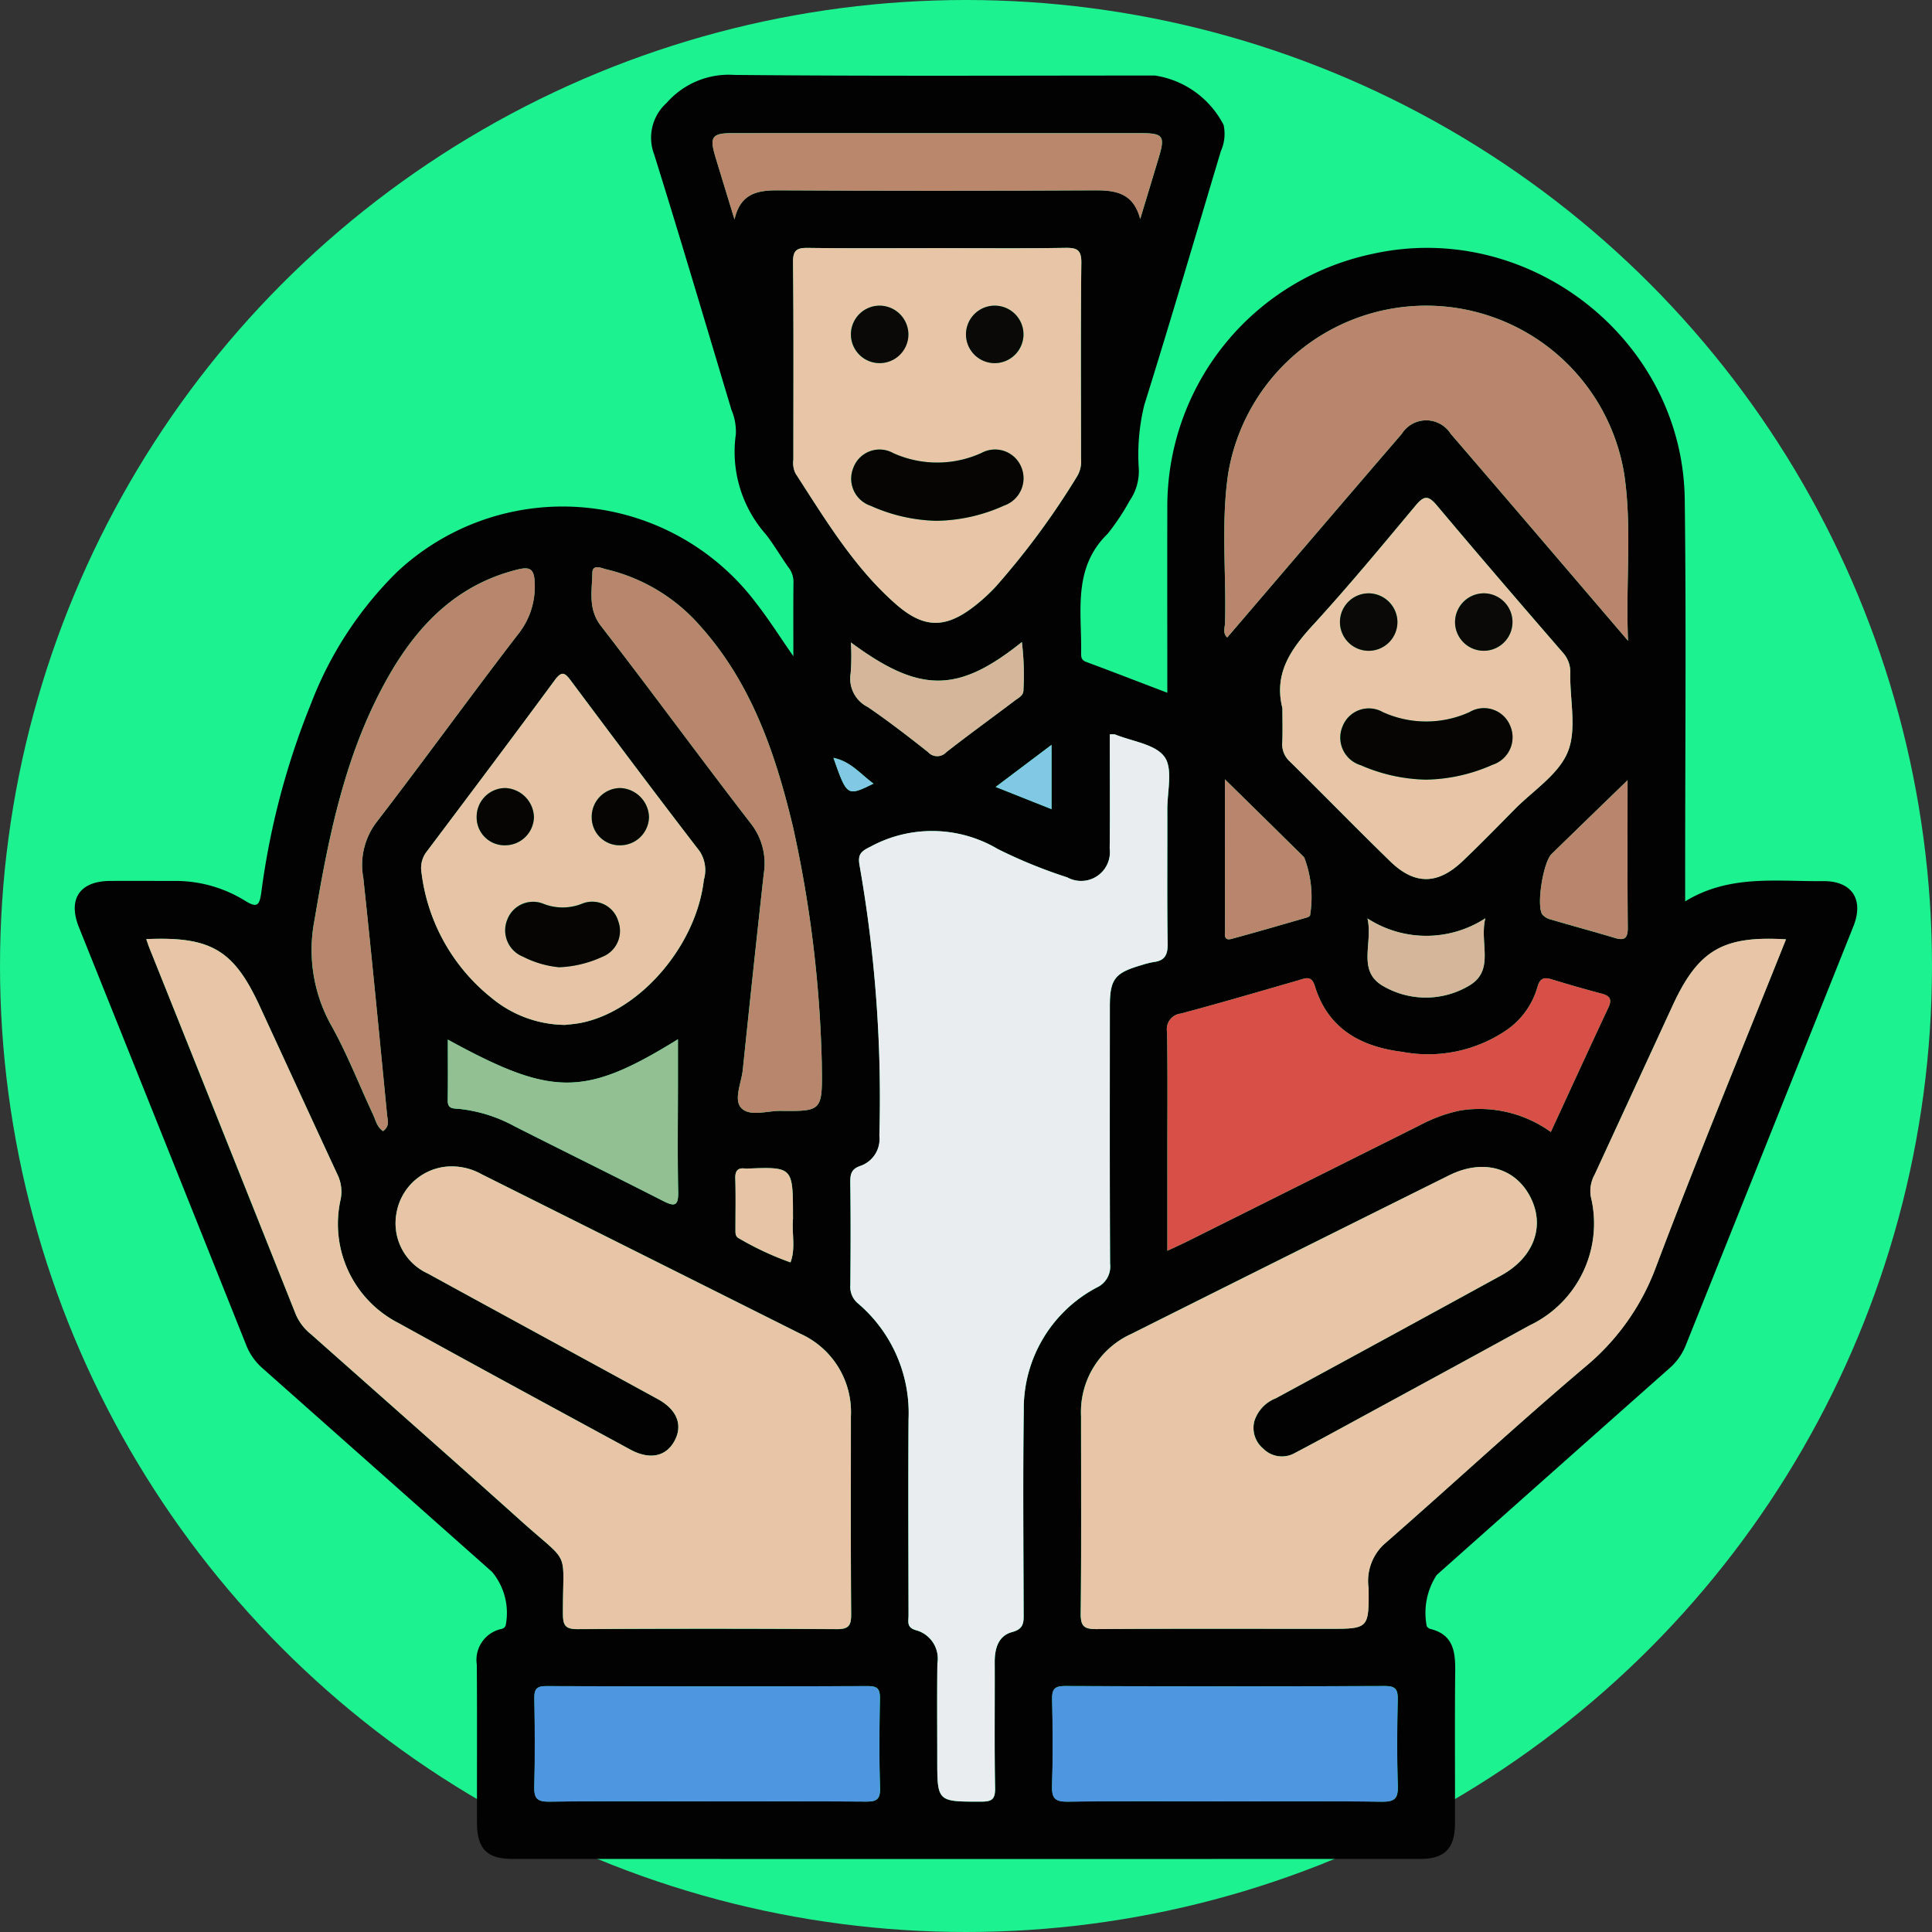 <svg xmlns="http://www.w3.org/2000/svg" xmlns:xlink="http://www.w3.org/1999/xlink" width="144" height="144" viewBox="0 0 144 144">
  <rect x="0" y="0" width="144" height="144" fill="#333333" stroke="none"/>
  <defs>
    <clipPath id="clip-path">
      <rect id="Rectángulo_309893" data-name="Rectángulo 309893" width="132.856" height="132.971" fill="none"/>
    </clipPath>
  </defs>
  <g id="Grupo_996216" data-name="Grupo 996216" transform="translate(-938 -4835)">
    <circle id="Elipse_8246" data-name="Elipse 8246" cx="72" cy="72" r="72" transform="translate(938 4835)" fill="#1cf290"/>
    <g id="Grupo_996215" data-name="Grupo 996215" transform="translate(943.571 4840.584)">
      <g id="Grupo_995688" data-name="Grupo 995688" transform="translate(0)" clip-path="url(#clip-path)">
        <path id="Trazado_654611" data-name="Trazado 654611" d="M53.562,43.326c0-2.029-.012-3.8.009-5.577a1.777,1.777,0,0,0-.408-1.09c-.564-.8-1.057-1.659-1.663-2.428A9.293,9.293,0,0,1,49.273,26.8a4.118,4.118,0,0,0-.323-1.829c-1.905-6.354-3.785-12.717-5.764-19.048a3.483,3.483,0,0,1,.932-3.838A6.148,6.148,0,0,1,49.155,0c10.451.1,20.9.045,31.355.046a6.922,6.922,0,0,1,5.118,3.682,3.128,3.128,0,0,1-.206,1.958C83.535,12,81.68,18.322,79.715,24.611a15.565,15.565,0,0,0-.406,4.763,3.9,3.9,0,0,1-.694,2.383A17,17,0,0,1,76.987,34.2c-2.638,2.566-1.918,5.816-1.978,8.917,0,.267.018.5.355.626,1.988.74,3.968,1.505,6.071,2.308,0-4.7-.013-9.2,0-13.709A19.236,19.236,0,0,1,96.664,13.353c11.65-2.637,23.185,6.333,23.335,18.28.118,9.422.028,18.847.031,28.271V61.6c3.3-2.024,6.829-1.471,10.273-1.51,2.152-.025,3.071,1.357,2.265,3.374Q126.33,79.083,120.07,94.7a4.442,4.442,0,0,1-1.228,1.714q-8.671,7.687-17.328,15.391a5.159,5.159,0,0,0-.744,3.819.5.5,0,0,0,.288.21c1.679.416,1.848,1.666,1.833,3.115-.039,3.8-.006,7.592-.016,11.389-.005,1.845-.768,2.631-2.583,2.632q-33.834.008-67.668,0c-1.906,0-2.639-.759-2.643-2.7-.008-3.93.017-7.86-.014-11.791a2.358,2.358,0,0,1,1.638-2.6c.194-.066.405-.037.515-.315A4.777,4.777,0,0,0,31.1,111.57q-8.566-7.6-17.133-15.2a4.424,4.424,0,0,1-1.2-1.732Q6.549,79.073.31,63.523c-.839-2.1.064-3.428,2.308-3.446,1.564-.012,3.127,0,4.69,0a9.85,9.85,0,0,1,5.35,1.454c.944.593,1.11.374,1.25-.616a57.079,57.079,0,0,1,3.7-14.047,27.663,27.663,0,0,1,6.38-9.787A18.049,18.049,0,0,1,50.8,39.385c.929,1.186,1.734,2.468,2.76,3.941m23.586,5.829c0,2.879.024,5.691-.008,8.5a2.144,2.144,0,0,1-3.158,2.159A37.044,37.044,0,0,1,68.8,57.7a9.6,9.6,0,0,0-9.475-.18c-.752.362-.972.594-.82,1.429a100.017,100.017,0,0,1,1.472,20.126A2.122,2.122,0,0,1,58.6,81.306c-.708.231-.8.605-.794,1.254.037,2.545.027,5.09.005,7.634a1.6,1.6,0,0,0,.579,1.384,10.731,10.731,0,0,1,3.758,8.645c-.032,4.866-.01,9.733,0,14.6,0,.449-.168.911.571,1.107a2.195,2.195,0,0,1,1.578,2.48c-.031,2.366-.009,4.733-.009,7.1,0,3.224,0,3.194,3.266,3.192.8,0,1.059-.165,1.043-1.018-.057-3.124-.013-6.251-.028-9.376,0-1.025.272-1.97,1.3-2.245.932-.249.856-.8.855-1.473-.011-5-.058-10,.011-15a10.213,10.213,0,0,1,5.443-9.207,1.717,1.717,0,0,0,.99-1.77c-.034-6.385-.02-12.769-.018-19.154,0-2.06.359-2.529,2.365-3.106a6.2,6.2,0,0,1,.906-.229c.813-.1,1.051-.522,1.038-1.348-.052-3.348-.013-6.7-.025-10.045,0-1.333.432-3.015-.211-3.9-.686-.948-2.408-1.147-3.681-1.667a1.5,1.5,0,0,0-.391,0m50.4,15.271c-4.694-.291-6.538.8-8.441,4.913q-2.916,6.3-5.821,12.615A2.524,2.524,0,0,0,113,83.592a8.412,8.412,0,0,1-4.572,9.617c-4.488,2.472-8.993,4.91-13.493,7.36-1.33.724-2.662,1.445-4,2.15a1.957,1.957,0,0,1-2.354-.335,2.005,2.005,0,0,1-.651-2.065,2.709,2.709,0,0,1,1.6-1.687q8.4-4.556,16.78-9.147c2.435-1.335,3.291-3.643,2.206-5.808-1.114-2.222-3.536-2.919-6.071-1.66Q90.589,87.9,78.768,93.83A6.389,6.389,0,0,0,75,99.959c0,4.911.029,9.822-.025,14.732-.011.972.288,1.154,1.194,1.148,5.759-.042,11.518-.021,17.277-.021,2.992,0,3.014,0,2.982-3.052a3.738,3.738,0,0,1,1.144-3.24c5.009-4.375,9.886-8.9,14.96-13.2a17.559,17.559,0,0,0,5.308-7.453c3.081-8.156,6.417-16.216,9.7-24.447M5.33,64.412c.1.289.168.495.248.694q5.459,13.645,10.906,27.3a3.811,3.811,0,0,0,1.123,1.457c5.21,4.624,10.438,9.229,15.62,13.884,3.826,3.437,3.137,1.964,3.162,7,0,.878.236,1.1,1.107,1.1q9.647-.056,19.295,0c.913.006,1.086-.286,1.079-1.124-.037-4.913-.017-9.826-.019-14.739A6.4,6.4,0,0,0,54.1,93.835q-11.89-5.963-23.789-11.906a4.525,4.525,0,0,0-2.708-.549,4.189,4.189,0,0,0-3.62,3.441,4.118,4.118,0,0,0,2.346,4.522c5.705,3.128,11.425,6.231,17.132,9.356,1.418.777,1.864,1.91,1.266,3.066-.628,1.213-1.856,1.488-3.324.69-5.757-3.128-11.52-6.245-17.252-9.416a8.3,8.3,0,0,1-4.33-9.245,2.947,2.947,0,0,0-.272-1.9c-1.933-4.161-3.845-8.332-5.77-12.5S10.159,64.2,5.33,64.412m58.98-51.5c-3.212,0-6.425.025-9.637-.018-.824-.011-1.143.14-1.133,1.069.051,4.907.023,9.814.026,14.721a1.741,1.741,0,0,0,.168,1.034c2.23,3.441,4.342,6.978,7.467,9.723,2.075,1.824,3.69,1.843,5.856.155a13.8,13.8,0,0,0,1.578-1.443,57.783,57.783,0,0,0,6.1-8.275A2.166,2.166,0,0,0,75,28.6c0-4.863-.033-9.726.025-14.588.012-1.005-.346-1.137-1.217-1.123-3.167.05-6.335.02-9.5.02m51.466,29.268c-.19-4.345.309-8.4-.286-12.432a14.957,14.957,0,0,0-29.52-.015c-.544,3.685-.133,7.4-.232,11.1-.009.355-.194.781.164,1.1,4.346-5.074,8.664-10.133,13.005-15.173a2.155,2.155,0,0,1,3.649-.009c4.343,5.04,8.66,10.1,13.221,15.431M81.437,87.641c.6-.28,1.036-.474,1.464-.688q8.674-4.329,17.346-8.664a11.363,11.363,0,0,1,3-1.1,9.1,9.1,0,0,1,6.77,1.6c1.445-3.131,2.852-6.209,4.29-9.273.287-.612.117-.872-.491-1.035-1.248-.334-2.491-.685-3.725-1.066-.584-.18-.884-.09-1.068.561a5.87,5.87,0,0,1-2.178,3.13,10.375,10.375,0,0,1-7.9,1.711c-3.086-.384-5.539-1.712-6.518-4.909-.252-.823-.713-.572-1.24-.419-2.911.839-5.818,1.693-8.744,2.474a1.166,1.166,0,0,0-1.027,1.376c.047,3.168.019,6.338.019,9.506Zm8.576-40.447c0,.848.027,1.7-.009,2.544a1.711,1.711,0,0,0,.542,1.417c2.513,2.473,4.97,5,7.5,7.459,1.826,1.775,3.544,1.751,5.4-.016,1.325-1.261,2.6-2.571,3.889-3.874,1.375-1.394,3.264-2.589,3.948-4.27s.149-3.866.184-5.829a2.149,2.149,0,0,0-.553-1.567c-3.154-3.643-6.3-7.293-9.4-10.984-.642-.765-.966-.705-1.574.022-2.517,3.013-5.022,6.042-7.673,8.934-1.645,1.794-2.9,3.594-2.255,6.163M36.564,70.806c.266-.034.757-.066,1.234-.164,4.38-.906,8.538-5.776,9.091-10.643a2.57,2.57,0,0,0-.313-2.139c-3.234-4.2-6.416-8.449-9.59-12.7-.448-.6-.674-.771-1.209-.045-3.145,4.271-6.333,8.511-9.523,12.75a2,2,0,0,0-.406,1.6,14.132,14.132,0,0,0,5.218,9.327,8.682,8.682,0,0,0,5.5,2.015m10.569,57.873c3.93,0,7.86-.016,11.789.013.744.006,1.124-.077,1.1-.987-.071-2.23-.047-4.465-.009-6.7.011-.684-.164-.92-.888-.918q-11.99.037-23.981,0c-.729,0-.9.243-.884.921.037,2.188.051,4.377-.005,6.563-.023.854.193,1.137,1.094,1.126,3.929-.051,7.859-.022,11.789-.022m38.523,0c3.93,0,7.86-.034,11.789.024.963.014,1.194-.274,1.164-1.2-.069-2.141-.05-4.286-.006-6.429.016-.738-.168-.993-.954-.99q-11.923.043-23.846,0c-.782,0-.972.245-.957.987.045,2.142.062,4.288-.006,6.429-.029.917.194,1.212,1.161,1.2,3.884-.059,7.77-.024,11.655-.024M55.682,73.747a90.861,90.861,0,0,0-2.141-17.665c-1.3-5.461-3.078-10.719-6.924-15.01a13.354,13.354,0,0,0-6.986-4.219c-.357-.084-1.045-.43-1.053.272-.017,1.333-.342,2.675.646,3.952,3.767,4.867,7.4,9.84,11.16,14.71a4.8,4.8,0,0,1,.973,3.732q-.812,7.309-1.564,14.625c-.1.969-.693,2.213-.127,2.841.623.689,1.939.219,2.949.23,3.116.033,3.117.012,3.065-3.468m-32.7,4.979c.519-.384.334-.817.3-1.188-.577-5.9-1.142-11.807-1.776-17.7a5.261,5.261,0,0,1,.972-4.12c3.567-4.63,6.986-9.374,10.548-14.008a5.646,5.646,0,0,0,1.254-3.781c-.02-1.225-.423-1.285-1.425-1.026-4.372,1.132-7.248,4.062-9.407,7.813-3.262,5.667-4.514,11.944-5.583,18.3a11.525,11.525,0,0,0,1.3,7.913c1.167,2.1,2.036,4.358,3.058,6.537.2.428.287.941.757,1.261m26.19-67.937C49.6,8.856,50.848,8.6,52.375,8.6q11.849.055,23.7,0c1.571-.009,2.852.233,3.34,2.138l1.373-4.544c.5-1.656.357-1.857-1.38-1.858q-9.1,0-18.208,0-6.092,0-12.183,0c-1.517,0-1.713.28-1.271,1.747.448,1.482.9,2.962,1.435,4.7M27.808,71.9c0,1.564.014,3.057-.007,4.551-.009.615.4.58.8.61a11,11,0,0,1,4.175,1.3c3.691,1.867,7.4,3.693,11.086,5.573.859.439,1.135.36,1.113-.678-.055-2.672-.018-5.347-.018-8.02V71.878c-6.958,4.3-9.353,4.3-17.151.025M57.851,42.3a16.649,16.649,0,0,1-.019,2.3,2.36,2.36,0,0,0,1.273,2.507c1.543,1.051,3.023,2.2,4.488,3.356a.92.92,0,0,0,1.367.013c1.682-1.316,3.414-2.566,5.117-3.854.271-.205.65-.362.633-.8a20.218,20.218,0,0,0-.117-3.555C65.831,46.086,63,46.11,57.851,42.3M85.726,52.5c0,3.772,0,7.5.006,11.222,0,.315-.121.838.484.674,1.886-.509,3.761-1.06,5.638-1.6a.432.432,0,0,0,.217-.141,8.3,8.3,0,0,0-.437-4.339c-1.942-1.923-3.894-3.836-5.909-5.817m30.014.069c-1.919,1.863-3.795,3.676-5.662,5.5-.627.612-1.142,3.805-.7,4.5a1.2,1.2,0,0,0,.652.387c1.576.466,3.165.889,4.738,1.365.763.231,1,.027.987-.781-.035-3.649-.016-7.3-.016-10.971m-19.386,10.3c.433,1.874-.822,3.939,1.209,5.066a6.316,6.316,0,0,0,6.277,0c2.07-1.131.833-3.186,1.3-5.073a8.064,8.064,0,0,1-8.784.011M53.533,85.115c0-3.73,0-3.73-3.4-3.6a.741.741,0,0,1-.134,0c-.579-.082-.782.156-.764.746.038,1.249.011,2.5.012,3.75,0,.267-.032.566.261.706a22.394,22.394,0,0,0,3.841,1.79c.4-1.066.083-2.173.186-3.256,0-.044,0-.089,0-.134M72.8,49.934l-4.161,3.135L72.8,54.723ZM56.549,50.9c1.016,2.887,1.016,2.887,2.985,1.922-.959-.691-1.672-1.649-2.985-1.922" transform="translate(0 0)" fill="#020202"/>
        <path id="Trazado_654612" data-name="Trazado 654612" d="M127,91.539a1.5,1.5,0,0,1,.391,0c1.273.52,2.994.719,3.681,1.667.642.887.206,2.569.211,3.9.011,3.349-.026,6.7.025,10.046.012.825-.224,1.244-1.038,1.348a6.18,6.18,0,0,0-.905.229c-2.006.577-2.365,1.045-2.365,3.106,0,6.385-.016,12.77.018,19.153a1.719,1.719,0,0,1-.991,1.771,10.214,10.214,0,0,0-5.443,9.207c-.069,5-.022,10-.011,15,0,.677.077,1.224-.855,1.473-1.029.275-1.305,1.22-1.3,2.245.015,3.126-.03,6.251.028,9.376.016.853-.239,1.018-1.043,1.019-3.266,0-3.266.031-3.266-3.193,0-2.366-.021-4.733.009-7.1a2.194,2.194,0,0,0-1.578-2.48c-.739-.2-.571-.658-.572-1.108-.006-4.866-.027-9.733,0-14.6a10.731,10.731,0,0,0-3.758-8.645,1.6,1.6,0,0,1-.578-1.384c.021-2.545.031-5.091-.005-7.634-.009-.649.085-1.023.794-1.254a2.121,2.121,0,0,0,1.371-2.228,100.017,100.017,0,0,0-1.471-20.126c-.152-.835.069-1.067.82-1.429a9.6,9.6,0,0,1,9.474.18,36.98,36.98,0,0,0,5.187,2.114,2.144,2.144,0,0,0,3.158-2.159c.032-2.811.008-5.623.008-8.5" transform="translate(-49.85 -42.382)" fill="#e9edf0"/>
        <path id="Trazado_654613" data-name="Trazado 654613" d="M192.21,119.95c-3.288,8.23-6.624,16.29-9.7,24.447a17.564,17.564,0,0,1-5.308,7.453c-5.075,4.3-9.952,8.824-14.961,13.2a3.738,3.738,0,0,0-1.144,3.24c.032,3.051.01,3.052-2.983,3.052-5.759,0-11.518-.021-17.277.021-.906.006-1.2-.176-1.194-1.148.055-4.91.025-9.821.025-14.732a6.389,6.389,0,0,1,3.763-6.129q11.827-5.922,23.668-11.814c2.535-1.259,4.958-.562,6.072,1.661,1.085,2.165.228,4.473-2.206,5.808q-8.379,4.594-16.78,9.148a2.706,2.706,0,0,0-1.6,1.687,2,2,0,0,0,.651,2.064,1.956,1.956,0,0,0,2.354.335c1.34-.7,2.672-1.426,4-2.15,4.5-2.45,9.005-4.888,13.492-7.36a8.412,8.412,0,0,0,4.572-9.617,2.525,2.525,0,0,1,.293-1.638q2.915-6.306,5.82-12.615c1.9-4.114,3.747-5.2,8.441-4.913" transform="translate(-64.66 -55.523)" fill="#e8c5a6"/>
        <path id="Trazado_654614" data-name="Trazado 654614" d="M9.925,119.938c4.829-.207,6.524.812,8.452,4.983s3.836,8.337,5.77,12.5a2.946,2.946,0,0,1,.271,1.9,8.3,8.3,0,0,0,4.33,9.244c5.732,3.172,11.495,6.289,17.252,9.417,1.469.8,2.7.523,3.325-.691.6-1.155.152-2.289-1.266-3.065C42.351,151.1,36.632,148,30.926,144.87a4.117,4.117,0,0,1-2.346-4.522,4.19,4.19,0,0,1,3.62-3.442,4.529,4.529,0,0,1,2.708.549q11.9,5.952,23.789,11.906a6.4,6.4,0,0,1,3.748,6.142c0,4.913-.018,9.826.019,14.738.006.839-.166,1.13-1.079,1.124q-9.647-.064-19.295,0c-.87,0-1.1-.22-1.107-1.1-.024-5.032.664-3.559-3.162-7-5.182-4.655-10.41-9.26-15.62-13.884a3.808,3.808,0,0,1-1.122-1.457q-5.43-13.658-10.907-27.3c-.079-.2-.145-.4-.248-.694" transform="translate(-4.596 -55.526)" fill="#e8c5a6"/>
        <path id="Trazado_654615" data-name="Trazado 654615" d="M110.481,24.028c3.167,0,6.335.03,9.5-.019.871-.014,1.229.117,1.217,1.123-.058,4.862-.026,9.725-.025,14.587a2.167,2.167,0,0,1-.269,1.276,57.812,57.812,0,0,1-6.1,8.275,13.793,13.793,0,0,1-1.578,1.442c-2.166,1.689-3.781,1.669-5.857-.154-3.124-2.745-5.237-6.282-7.467-9.723a1.741,1.741,0,0,1-.168-1.034c0-4.907.025-9.815-.026-14.721-.01-.928.309-1.08,1.133-1.069,3.211.042,6.424.017,9.637.017m-.075,20.323a12.588,12.588,0,0,0,5.034-1.136,2.153,2.153,0,0,0,1.3-2.822,2.114,2.114,0,0,0-2.983-1.1,7.965,7.965,0,0,1-6.587.009,2.081,2.081,0,0,0-2.972,1.114,2.129,2.129,0,0,0,1.3,2.817,12.617,12.617,0,0,0,4.907,1.119m-2.1-13.836a2.142,2.142,0,1,0-2.166,2.084,2.159,2.159,0,0,0,2.166-2.084m6.4,2.084a2.143,2.143,0,1,0-2.1-2.147,2.162,2.162,0,0,0,2.1,2.147" transform="translate(-46.172 -11.117)" fill="#e8c5a7"/>
        <path id="Trazado_654616" data-name="Trazado 654616" d="M189.665,57.014c-4.56-5.328-8.877-10.391-13.221-15.431a2.155,2.155,0,0,0-3.649.009c-4.342,5.039-8.66,10.1-13.005,15.173-.358-.315-.173-.741-.164-1.1.1-3.7-.312-7.417.232-11.1a14.956,14.956,0,0,1,29.519.015c.6,4.028.1,8.087.287,12.432" transform="translate(-73.889 -14.834)" fill="#b9866d"/>
        <path id="Trazado_654617" data-name="Trazado 654617" d="M151.649,145.707v-6.8c0-3.169.028-6.338-.019-9.506a1.166,1.166,0,0,1,1.027-1.376c2.926-.781,5.833-1.635,8.744-2.474.528-.152.989-.4,1.241.42.978,3.2,3.432,4.524,6.518,4.909a10.374,10.374,0,0,0,7.9-1.711,5.87,5.87,0,0,0,2.178-3.13c.184-.651.484-.741,1.068-.561,1.234.381,2.478.732,3.725,1.066.608.162.778.423.491,1.034-1.437,3.064-2.845,6.142-4.29,9.274a9.1,9.1,0,0,0-6.77-1.6,11.341,11.341,0,0,0-3,1.1q-8.671,4.336-17.346,8.664c-.428.214-.867.408-1.464.688" transform="translate(-70.212 -58.066)" fill="#d74f46"/>
        <path id="Trazado_654618" data-name="Trazado 654618" d="M167.488,74.383c-.645-2.568.609-4.368,2.254-6.163,2.652-2.892,5.156-5.921,7.674-8.934.608-.727.932-.787,1.574-.022,3.1,3.691,6.242,7.341,9.4,10.984a2.149,2.149,0,0,1,.553,1.567c-.035,1.963.5,4.141-.184,5.829s-2.574,2.875-3.948,4.269c-1.285,1.3-2.564,2.613-3.889,3.874-1.856,1.767-3.574,1.791-5.4.016-2.527-2.458-4.984-4.987-7.5-7.46a1.71,1.71,0,0,1-.542-1.417c.035-.846.009-1.7.009-2.543m10.756,5.332a12.686,12.686,0,0,0,4.907-1.11,2.152,2.152,0,0,0,1.3-2.922,2.108,2.108,0,0,0-3.025-1,7.81,7.81,0,0,1-6.458,0,2.1,2.1,0,0,0-3,1.058,2.148,2.148,0,0,0,1.354,2.9,12.739,12.739,0,0,0,4.917,1.076M176.06,67.935a2.142,2.142,0,1,0-2.075,2.175,2.153,2.153,0,0,0,2.075-2.175m6.382-2.107a2.141,2.141,0,1,0,2.194,2.054,2.149,2.149,0,0,0-2.194-2.054" transform="translate(-77.476 -27.188)" fill="#e8c5a6"/>
        <path id="Trazado_654619" data-name="Trazado 654619" d="M58.832,109.3a8.682,8.682,0,0,1-5.5-2.015,14.134,14.134,0,0,1-5.218-9.327,2,2,0,0,1,.407-1.6c3.189-4.239,6.377-8.478,9.523-12.749.534-.726.76-.555,1.209.045,3.173,4.251,6.356,8.5,9.589,12.7a2.573,2.573,0,0,1,.314,2.139c-.554,4.866-4.711,9.736-9.092,10.642-.477.1-.968.13-1.233.164m-.506-4.3a8.482,8.482,0,0,0,3.265-.78,2.073,2.073,0,0,0,1.186-2.648,2.016,2.016,0,0,0-2.683-1.317,3.88,3.88,0,0,1-2.942-.005,2.058,2.058,0,0,0-2.647,1.2,2.11,2.11,0,0,0,1.182,2.765,7.43,7.43,0,0,0,2.64.78M56.493,93.8a2.232,2.232,0,0,0-2.116-2.153,2.142,2.142,0,0,0-2.152,2.211,2.077,2.077,0,0,0,2.147,2.055A2.145,2.145,0,0,0,56.493,93.8m8.576,0a2.232,2.232,0,0,0-2.116-2.153A2.142,2.142,0,0,0,60.8,93.859a2.077,2.077,0,0,0,2.147,2.055A2.145,2.145,0,0,0,65.069,93.8" transform="translate(-22.268 -38.495)" fill="#e6c4a5"/>
        <path id="Trazado_654620" data-name="Trazado 654620" d="M76.667,232.244c-3.93,0-7.86-.029-11.789.022-.9.011-1.117-.272-1.095-1.126.057-2.186.042-4.376.005-6.563-.011-.679.156-.924.885-.921q11.99.038,23.98,0c.725,0,.9.234.889.918-.038,2.232-.062,4.467.009,6.7.029.91-.352.993-1.1.987-3.929-.029-7.859-.013-11.789-.013" transform="translate(-29.535 -103.565)" fill="#4f96e1"/>
        <path id="Trazado_654621" data-name="Trazado 654621" d="M148.469,232.243c-3.885,0-7.771-.034-11.655.024-.967.015-1.19-.281-1.161-1.2.068-2.141.05-4.286.005-6.429-.016-.742.176-.99.957-.987q11.923.043,23.846,0c.786,0,.969.252.954.99-.044,2.142-.062,4.288.006,6.429.029.921-.2,1.209-1.165,1.2-3.929-.058-7.859-.024-11.789-.024" transform="translate(-62.813 -103.563)" fill="#4f96e1"/>
        <path id="Trazado_654622" data-name="Trazado 654622" d="M88.894,105.392c.052,3.48.051,3.5-3.065,3.468-1.01-.011-2.326.46-2.949-.23-.566-.627.026-1.872.127-2.84q.761-7.315,1.564-14.625a4.8,4.8,0,0,0-.973-3.732c-3.763-4.87-7.394-9.843-11.16-14.711-.988-1.277-.663-2.619-.646-3.952.009-.7.7-.356,1.053-.272a13.355,13.355,0,0,1,6.986,4.219c3.846,4.29,5.621,9.549,6.924,15.009a90.86,90.86,0,0,1,2.141,17.665" transform="translate(-33.213 -31.645)" fill="#b8866c"/>
        <path id="Trazado_654623" data-name="Trazado 654623" d="M38.223,110.441c-.469-.32-.556-.832-.757-1.261-1.022-2.178-1.891-4.441-3.057-6.537a11.526,11.526,0,0,1-1.3-7.913c1.069-6.359,2.321-12.636,5.583-18.3,2.159-3.751,5.034-6.681,9.407-7.813,1-.259,1.405-.2,1.425,1.026a5.645,5.645,0,0,1-1.254,3.781C44.7,78.055,41.284,82.8,37.717,87.429a5.261,5.261,0,0,0-.972,4.12c.634,5.9,1.2,11.8,1.776,17.7.036.37.221.8-.3,1.188" transform="translate(-15.237 -31.715)" fill="#b8866c"/>
        <path id="Trazado_654624" data-name="Trazado 654624" d="M90.169,14.527c-.532-1.742-.987-3.222-1.435-4.7-.443-1.466-.247-1.744,1.27-1.747q6.092-.01,12.183,0,9.1,0,18.208,0c1.738,0,1.883.2,1.381,1.858-.438,1.446-.874,2.892-1.373,4.544-.488-1.9-1.769-2.146-3.34-2.138q-11.849.066-23.7,0c-1.527-.007-2.77.252-3.2,2.185" transform="translate(-40.992 -3.738)" fill="#ba876d"/>
        <path id="Trazado_654625" data-name="Trazado 654625" d="M51.782,133.892c7.8,4.27,10.192,4.274,17.151-.025v3.356c0,2.673-.037,5.348.018,8.02.021,1.037-.255,1.116-1.113.678-3.684-1.88-7.4-3.706-11.086-5.572a10.994,10.994,0,0,0-4.175-1.3c-.4-.03-.81,0-.8-.61.021-1.493.007-2.987.007-4.551" transform="translate(-23.974 -61.988)" fill="#93c093"/>
        <path id="Trazado_654626" data-name="Trazado 654626" d="M107.694,78.758c5.151,3.81,7.98,3.785,12.742-.027a20.163,20.163,0,0,1,.117,3.555c.018.434-.362.591-.633.8-1.7,1.289-3.435,2.539-5.116,3.854a.92.92,0,0,1-1.367-.014c-1.466-1.158-2.946-2.3-4.489-3.355a2.361,2.361,0,0,1-1.273-2.507,16.655,16.655,0,0,0,.019-2.3" transform="translate(-49.843 -36.457)" fill="#d5b69a"/>
        <path id="Trazado_654627" data-name="Trazado 654627" d="M159.651,97.776c2.014,1.981,3.967,3.893,5.909,5.817a8.3,8.3,0,0,1,.437,4.339.434.434,0,0,1-.216.141c-1.878.539-3.753,1.09-5.638,1.6-.606.163-.484-.359-.484-.674-.009-3.725-.006-7.451-.006-11.222" transform="translate(-73.925 -45.276)" fill="#b9866d"/>
        <path id="Trazado_654628" data-name="Trazado 654628" d="M209.922,97.9c0,3.673-.02,7.322.016,10.971.008.808-.225,1.012-.988.781-1.573-.476-3.162-.9-4.738-1.365a1.2,1.2,0,0,1-.652-.387c-.441-.7.073-3.89.7-4.5,1.867-1.822,3.743-3.636,5.662-5.5" transform="translate(-94.183 -45.335)" fill="#b9866d"/>
        <path id="Trazado_654629" data-name="Trazado 654629" d="M179.446,117.081a8.064,8.064,0,0,0,8.784-.011c-.465,1.886.773,3.941-1.3,5.073a6.316,6.316,0,0,1-6.277,0c-2.031-1.127-.776-3.192-1.209-5.066" transform="translate(-83.093 -54.21)" fill="#d5b69a"/>
        <path id="Trazado_654630" data-name="Trazado 654630" d="M95.99,155.38c0,.045,0,.09,0,.134-.1,1.083.214,2.19-.186,3.256a22.4,22.4,0,0,1-3.841-1.79c-.293-.139-.261-.439-.261-.705,0-1.25.026-2.5-.012-3.751-.018-.59.185-.828.764-.745a.736.736,0,0,0,.134,0c3.4-.129,3.4-.129,3.4,3.6" transform="translate(-42.456 -70.264)" fill="#e6c4a5"/>
        <path id="Trazado_654631" data-name="Trazado 654631" d="M132,93v4.788l-4.161-1.654L132,93" transform="translate(-59.194 -43.063)" fill="#81c8e4"/>
        <path id="Trazado_654632" data-name="Trazado 654632" d="M105.315,94.8c1.313.272,2.026,1.231,2.985,1.922-1.969.965-1.969.965-2.985-1.922" transform="translate(-48.766 -43.898)" fill="#81c8e4"/>
        <path id="Trazado_654633" data-name="Trazado 654633" d="M114.134,57.33a12.586,12.586,0,0,1-4.906-1.117,2.128,2.128,0,0,1-1.3-2.817,2.08,2.08,0,0,1,2.971-1.114,7.965,7.965,0,0,0,6.587-.009,2.114,2.114,0,0,1,2.983,1.1,2.153,2.153,0,0,1-1.3,2.822,12.556,12.556,0,0,1-5.035,1.134" transform="translate(-49.9 -24.097)" fill="#060504"/>
        <path id="Trazado_654634" data-name="Trazado 654634" d="M112.027,34.23a2.142,2.142,0,1,1-2.051-2.2,2.159,2.159,0,0,1,2.051,2.2" transform="translate(-49.891 -14.831)" fill="#0b0908"/>
        <path id="Trazado_654635" data-name="Trazado 654635" d="M125.821,36.314A2.143,2.143,0,1,1,128,34.243a2.155,2.155,0,0,1-2.18,2.071" transform="translate(-57.288 -14.831)" fill="#0b0908"/>
        <path id="Trazado_654636" data-name="Trazado 654636" d="M182.1,93.257a12.742,12.742,0,0,1-4.916-1.076,2.149,2.149,0,0,1-1.354-2.9,2.1,2.1,0,0,1,3-1.058,7.812,7.812,0,0,0,6.458,0,2.107,2.107,0,0,1,3.025,1,2.152,2.152,0,0,1-1.3,2.922,12.7,12.7,0,0,1-4.908,1.11" transform="translate(-81.331 -40.73)" fill="#060504"/>
        <path id="Trazado_654637" data-name="Trazado 654637" d="M179.908,74.068a2.142,2.142,0,1,1-2.142-2.107,2.163,2.163,0,0,1,2.142,2.107" transform="translate(-81.323 -33.322)" fill="#0b0908"/>
        <path id="Trazado_654638" data-name="Trazado 654638" d="M193.687,71.961a2.141,2.141,0,1,1-2.087,2.16,2.157,2.157,0,0,1,2.087-2.16" transform="translate(-88.721 -33.322)" fill="#0b0908"/>
        <path id="Trazado_654639" data-name="Trazado 654639" d="M63.719,119.644a7.442,7.442,0,0,1-2.64-.78A2.11,2.11,0,0,1,59.9,116.1a2.058,2.058,0,0,1,2.647-1.2,3.88,3.88,0,0,0,2.942.005,2.015,2.015,0,0,1,2.683,1.317,2.073,2.073,0,0,1-1.186,2.648,8.484,8.484,0,0,1-3.265.78" transform="translate(-27.66 -53.138)" fill="#060504"/>
        <path id="Trazado_654640" data-name="Trazado 654640" d="M60.058,101.143a2.145,2.145,0,0,1-2.121,2.113,2.077,2.077,0,0,1-2.147-2.055,2.142,2.142,0,0,1,2.152-2.211,2.232,2.232,0,0,1,2.116,2.153" transform="translate(-25.833 -45.838)" fill="#060504"/>
        <path id="Trazado_654641" data-name="Trazado 654641" d="M76.03,101.143a2.145,2.145,0,0,1-2.121,2.113,2.077,2.077,0,0,1-2.147-2.055,2.142,2.142,0,0,1,2.152-2.211,2.232,2.232,0,0,1,2.116,2.153" transform="translate(-33.229 -45.838)" fill="#060504"/>
      </g>
    </g>
  </g>
</svg>

